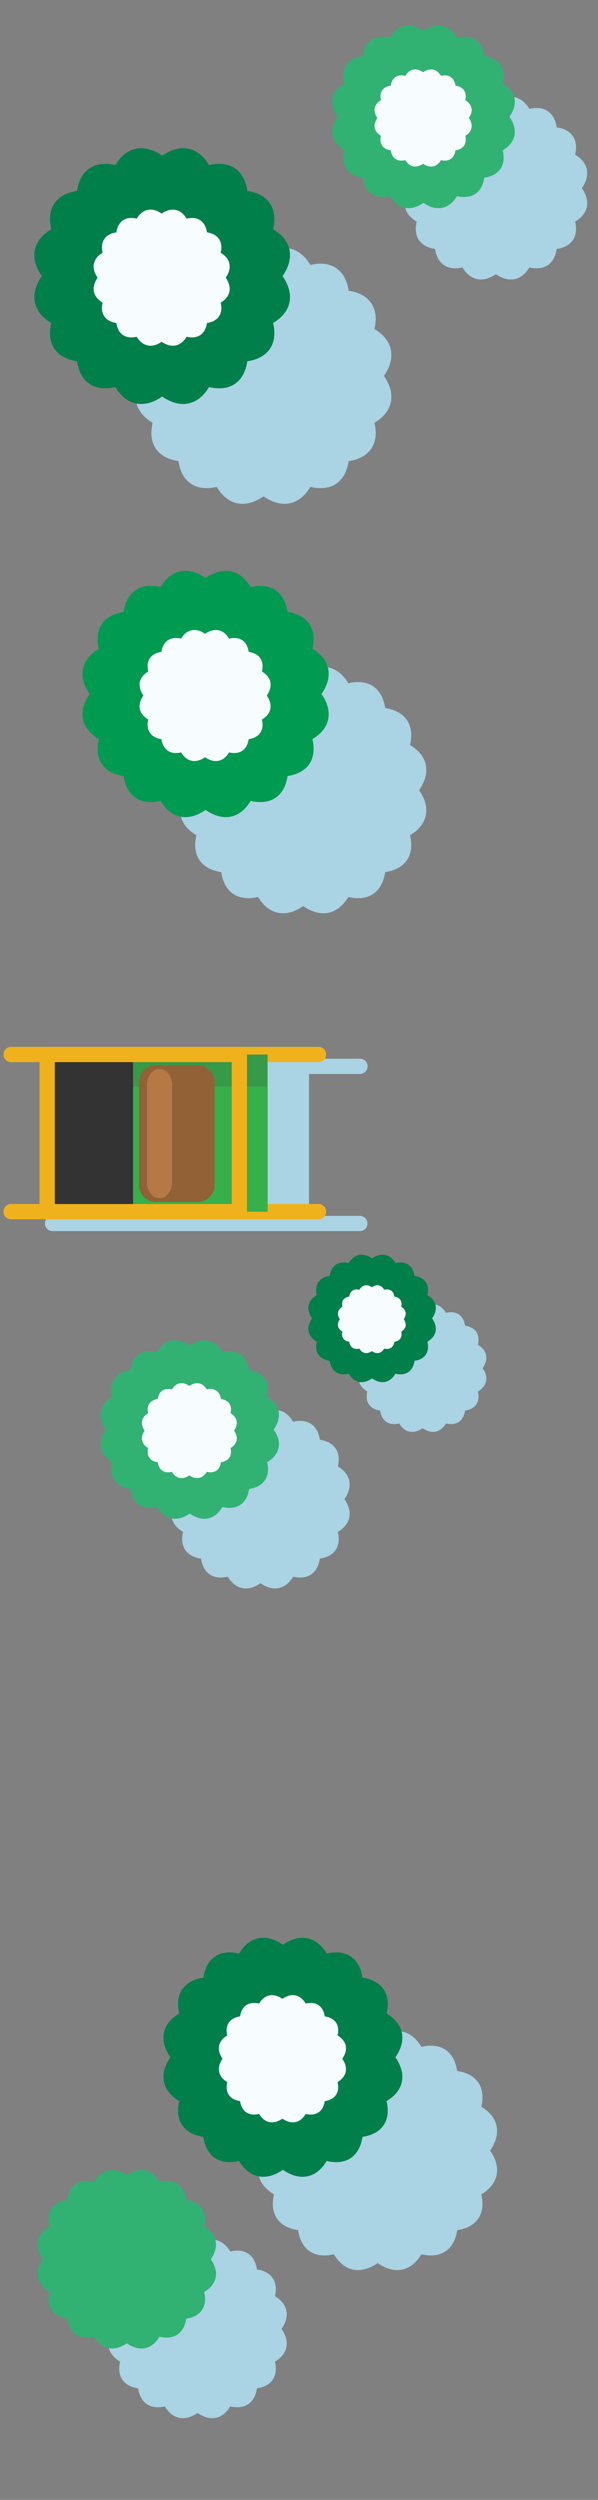 <svg xmlns="http://www.w3.org/2000/svg" xmlns:xlink="http://www.w3.org/1999/xlink" width="202" height="844" viewBox="0 0 202 844"><rect x="0" y="0" width="202" height="844" fill="#808080" stroke="none"/><defs><path id="a" d="M87.212 685.713h80.702v80.7H87.212z"/></defs><clipPath id="b"><use xlink:href="#a" overflow="visible"/></clipPath><path clip-path="url(#b)" fill="#AAD3E4" d="M165.562 726.064c4 5.8 2.825 11.322-2.986 14.79 1.56 6.583-1.515 11.107-8.144 12.08-.972 6.63-5.497 9.703-12.08 8.144-3.467 5.812-8.99 6.986-14.79 2.986-5.8 4-11.323 2.824-14.79-2.986-6.583 1.56-11.108-1.516-12.08-8.145-6.63-.972-9.704-5.496-8.144-12.078-5.81-3.47-6.986-8.992-2.986-14.79-4-5.8-2.825-11.324 2.986-14.792-1.56-6.582 1.515-11.106 8.144-12.08.972-6.628 5.497-9.703 12.08-8.144 3.467-5.813 8.99-6.986 14.79-2.986 5.8-4 11.323-2.825 14.79 2.985 6.583-1.562 11.108 1.515 12.08 8.144 6.63.973 9.704 5.497 8.144 12.08 5.812 3.467 6.986 8.99 2.986 14.79"/><path fill="#007F4A" d="M133.564 694.566c4 5.8 2.825 11.322-2.986 14.79 1.56 6.583-1.515 11.107-8.144 12.08-.972 6.63-5.497 9.703-12.08 8.144-3.467 5.812-8.99 6.986-14.79 2.986-5.8 4-11.323 2.824-14.79-2.986-6.583 1.56-11.108-1.516-12.08-8.145-6.63-.972-9.704-5.496-8.144-12.078-5.81-3.47-6.986-8.992-2.986-14.79-4-5.8-2.825-11.324 2.986-14.792-1.56-6.582 1.515-11.107 8.144-12.08.972-6.628 5.497-9.703 12.08-8.144 3.467-5.81 8.99-6.984 14.79-2.984 5.8-4 11.323-2.825 14.79 2.985 6.583-1.56 11.108 1.517 12.08 8.146 6.63.972 9.704 5.497 8.144 12.08 5.812 3.467 6.986 8.99 2.986 14.79"/><path fill="#F7FCFE" d="M115.617 695.065c2.13 3.087 1.503 6.025-1.59 7.87.83 3.502-.805 5.91-4.333 6.43-.517 3.525-2.925 5.163-6.427 4.333-1.846 3.092-4.785 3.718-7.87 1.59-3.087 2.128-6.027 1.502-7.872-1.59-3.503.83-5.91-.808-6.428-4.333-3.527-.52-5.164-2.928-4.333-6.43-3.093-1.845-3.718-4.783-1.59-7.87-2.128-3.087-1.503-6.025 1.59-7.87-.83-3.502.806-5.91 4.333-6.43.517-3.525 2.925-5.163 6.428-4.333 1.845-3.092 4.785-3.718 7.87-1.59 3.087-2.128 6.026-1.502 7.872 1.59 3.502-.83 5.91.808 6.427 4.333 3.528.52 5.164 2.928 4.334 6.43 3.092 1.845 3.718 4.784 1.59 7.87"/><defs><path id="c" d="M57.846 476.02h60.268v60.268H57.846z"/></defs><clipPath id="d"><use xlink:href="#c" overflow="visible"/></clipPath><path clip-path="url(#d)" fill="#AAD3E4" d="M116.358 506.153c2.987 4.33 2.11 8.456-2.23 11.046 1.165 4.914-1.132 8.294-6.082 9.02-.726 4.95-4.105 7.247-9.02 6.08-2.59 4.342-6.716 5.22-11.046 2.23-4.33 2.987-8.457 2.11-11.046-2.23-4.916 1.167-8.295-1.13-9.02-6.08-4.95-.726-7.248-4.104-6.082-9.02-4.34-2.59-5.218-6.716-2.23-11.047-2.988-4.33-2.11-8.456 2.23-11.046-1.166-4.915 1.13-8.295 6.08-9.02.727-4.95 4.106-7.248 9.022-6.083 2.59-4.34 6.715-5.217 11.046-2.23 4.33-2.986 8.456-2.11 11.046 2.23 4.915-1.165 8.294 1.132 9.02 6.082 4.95.727 7.247 4.105 6.082 9.02 4.34 2.59 5.217 6.716 2.23 11.047"/><path fill="#31B272" d="M92.462 482.63c2.987 4.33 2.11 8.456-2.23 11.046 1.165 4.915-1.132 8.295-6.082 9.02-.726 4.95-4.105 7.248-9.02 6.083-2.59 4.34-6.716 5.217-11.046 2.228-4.33 2.987-8.457 2.11-11.046-2.23-4.916 1.166-8.295-1.13-9.02-6.08-4.95-.727-7.248-4.105-6.082-9.022-4.34-2.59-5.218-6.715-2.23-11.046-2.988-4.33-2.11-8.456 2.23-11.046-1.166-4.915 1.13-8.295 6.08-9.02.727-4.952 4.106-7.248 9.022-6.083 2.59-4.34 6.715-5.217 11.046-2.228 4.33-2.987 8.456-2.11 11.046 2.23 4.915-1.166 8.294 1.13 9.02 6.08 4.95.727 7.247 4.105 6.082 9.022 4.34 2.59 5.217 6.715 2.23 11.046"/><path fill="#F7FCFE" d="M79.06 483.003c1.59 2.305 1.122 4.5-1.188 5.878.62 2.616-.602 4.415-3.236 4.8-.386 2.636-2.184 3.856-4.8 3.236-1.378 2.31-3.574 2.777-5.878 1.188-2.305 1.59-4.5 1.123-5.878-1.188-2.616.62-4.414-.602-4.8-3.235-2.634-.385-3.856-2.184-3.236-4.8-2.31-1.377-2.777-3.572-1.187-5.877-1.59-2.306-1.123-4.5 1.187-5.88-.62-2.614.602-4.413 3.236-4.8.386-2.633 2.184-3.854 4.8-3.234 1.378-2.312 3.573-2.777 5.878-1.19 2.304-1.59 4.5-1.122 5.878 1.19 2.616-.62 4.414.602 4.8 3.234 2.634.386 3.856 2.185 3.236 4.8 2.31 1.38 2.776 3.574 1.187 5.88"/><defs><path id="e" d="M36.594 756.146h60.268v60.268H36.594z"/></defs><clipPath id="f"><use xlink:href="#e" overflow="visible"/></clipPath><path clip-path="url(#f)" fill="#AAD3E4" d="M95.106 786.28c2.987 4.33 2.11 8.456-2.23 11.046 1.165 4.915-1.132 8.295-6.082 9.02-.726 4.95-4.105 7.246-9.02 6.082-2.59 4.34-6.716 5.217-11.046 2.23-4.33 2.986-8.457 2.108-11.046-2.23-4.916 1.164-8.295-1.13-9.02-6.082-4.95-.725-7.248-4.104-6.082-9.02-4.34-2.59-5.218-6.715-2.23-11.046-2.988-4.33-2.11-8.456 2.23-11.046-1.166-4.915 1.13-8.295 6.08-9.02.727-4.952 4.106-7.248 9.022-6.083 2.59-4.34 6.715-5.216 11.046-2.228 4.33-2.987 8.456-2.11 11.046 2.23 4.915-1.166 8.294 1.13 9.02 6.08 4.95.728 7.247 4.106 6.082 9.022 4.34 2.59 5.217 6.715 2.23 11.046"/><path fill="#31B272" d="M71.21 762.757c2.987 4.33 2.11 8.456-2.23 11.046 1.165 4.915-1.132 8.295-6.082 9.02-.726 4.952-4.105 7.248-9.02 6.083-2.59 4.34-6.716 5.217-11.046 2.23-4.33 2.985-8.457 2.108-11.046-2.23-4.916 1.165-8.295-1.13-9.02-6.082-4.95-.726-7.248-4.104-6.082-9.02-4.34-2.59-5.218-6.716-2.23-11.047-2.988-4.33-2.11-8.456 2.23-11.046-1.166-4.914 1.13-8.295 6.08-9.02.727-4.95 4.106-7.247 9.022-6.082 2.59-4.34 6.715-5.218 11.046-2.23 4.33-2.986 8.456-2.108 11.046 2.23 4.915-1.165 8.294 1.13 9.02 6.082 4.95.725 7.247 4.104 6.082 9.02 4.34 2.59 5.217 6.716 2.23 11.047"/><defs><path id="g" d="M60.842 225.176h83.156v83.16H60.842z"/></defs><clipPath id="h"><use xlink:href="#g" overflow="visible"/></clipPath><path clip-path="url(#h)" fill="#AAD3E4" d="M141.576 266.757c4.122 5.975 2.91 11.668-3.077 15.24 1.607 6.783-1.562 11.445-8.392 12.446-1.002 6.83-5.665 10-12.447 8.393-3.572 5.988-9.264 7.2-15.24 3.077-5.975 4.122-11.668 2.91-15.24-3.077-6.783 1.607-11.446-1.562-12.447-8.393-6.83-1-10-5.663-8.392-12.445-5.986-3.573-7.197-9.267-3.076-15.24-4.12-5.976-2.91-11.67 3.077-15.242-1.607-6.782 1.562-11.444 8.393-12.446 1-6.83 5.664-10 12.446-8.392 3.572-5.988 9.265-7.2 15.24-3.077 5.976-4.12 11.668-2.91 15.24 3.078 6.783-1.608 11.446 1.562 12.448 8.392 6.83 1.002 10 5.664 8.39 12.446 5.99 3.573 7.2 9.267 3.078 15.24"/><path fill="#019A51" d="M108.604 234.3c4.122 5.976 2.91 11.67-3.077 15.242 1.608 6.78-1.56 11.444-8.39 12.445-1.003 6.83-5.666 10-12.448 8.393-3.574 5.987-9.266 7.198-15.242 3.076-5.975 4.122-11.668 2.91-15.24-3.076-6.783 1.607-11.446-1.562-12.447-8.393-6.83-1-10-5.664-8.39-12.445-5.988-3.573-7.2-9.267-3.078-15.24-4.12-5.976-2.91-11.67 3.077-15.242-1.61-6.782 1.56-11.445 8.39-12.446 1.002-6.83 5.665-10 12.447-8.392 3.573-5.988 9.266-7.2 15.24-3.077 5.977-4.122 11.67-2.91 15.242 3.077 6.78-1.608 11.444 1.56 12.446 8.392 6.83 1 10 5.664 8.39 12.446 5.99 3.573 7.2 9.266 3.078 15.24"/><path fill="#F7FCFE" d="M90.11 234.816c2.194 3.18 1.55 6.21-1.636 8.11.855 3.608-.83 6.09-4.466 6.622-.533 3.635-3.014 5.32-6.623 4.466-1.9 3.187-4.93 3.83-8.11 1.638-3.18 2.193-6.21 1.55-8.11-1.638-3.61.855-6.09-.83-6.624-4.466-3.633-.53-5.32-3.014-4.464-6.623-3.186-1.9-3.83-4.93-1.638-8.11-2.193-3.18-1.548-6.208 1.638-8.11-.856-3.608.83-6.09 4.465-6.622.534-3.635 3.015-5.32 6.624-4.466 1.902-3.186 4.93-3.83 8.11-1.637 3.18-2.194 6.21-1.55 8.11 1.637 3.61-.855 6.09.83 6.624 4.466 3.635.532 5.32 3.014 4.466 6.623 3.186 1.9 3.83 4.93 1.637 8.11"/><defs><path id="i" d="M121.232 440.387h43.044v43.044h-43.044z"/></defs><clipPath id="j"><use xlink:href="#i" overflow="visible"/></clipPath><path clip-path="url(#j)" fill="#AAD3E4" d="M163.022 461.91c2.134 3.093 1.507 6.04-1.593 7.89.83 3.51-.81 5.925-4.344 6.442-.52 3.535-2.932 5.176-6.443 4.344-1.85 3.1-4.796 3.727-7.89 1.592-3.092 2.136-6.04 1.508-7.89-1.592-3.51.832-5.923-.81-6.44-4.344-3.537-.52-5.177-2.933-4.345-6.443-3.1-1.85-3.726-4.797-1.593-7.89-2.133-3.093-1.506-6.04 1.593-7.89-.832-3.512.808-5.926 4.344-6.442.518-3.535 2.932-5.176 6.442-4.344 1.85-3.1 4.797-3.728 7.89-1.593 3.093-2.134 6.04-1.507 7.89 1.594 3.51-.832 5.923.81 6.442 4.344 3.535.518 5.175 2.932 4.343 6.443 3.1 1.85 3.726 4.797 1.592 7.89"/><path fill="#007F4A" d="M145.956 445.11c2.134 3.093 1.507 6.04-1.593 7.89.832 3.51-.808 5.924-4.343 6.44-.52 3.535-2.932 5.178-6.443 4.346-1.85 3.1-4.796 3.726-7.89 1.592-3.092 2.134-6.04 1.507-7.89-1.592-3.51.832-5.923-.81-6.44-4.345-3.537-.518-5.177-2.932-4.345-6.44-3.1-1.85-3.726-4.797-1.593-7.89-2.134-3.095-1.507-6.04 1.592-7.89-.832-3.512.808-5.926 4.344-6.443.518-3.534 2.932-5.177 6.442-4.345 1.85-3.1 4.797-3.726 7.89-1.592 3.093-2.134 6.04-1.507 7.89 1.592 3.51-.832 5.923.81 6.442 4.345 3.535.52 5.175 2.933 4.343 6.442 3.1 1.85 3.726 4.796 1.593 7.89"/><path fill="#F7FCFE" d="M136.382 445.375c1.135 1.646.802 3.214-.848 4.198.443 1.868-.43 3.152-2.31 3.43-.277 1.88-1.56 2.753-3.43 2.31-.984 1.648-2.552 1.982-4.198.85-1.645 1.134-3.213.8-4.198-.85-1.868.442-3.152-.43-3.428-2.31-1.88-.276-2.754-1.562-2.31-3.43-1.65-.984-1.984-2.552-.85-4.198-1.134-1.646-.8-3.214.85-4.198-.444-1.867.43-3.15 2.31-3.43.276-1.88 1.56-2.753 3.428-2.31.985-1.65 2.553-1.983 4.198-.85 1.646-1.135 3.214-.8 4.2.85 1.867-.443 3.15.43 3.427 2.31 1.88.277 2.754 1.563 2.31 3.43 1.652.985 1.985 2.553.85 4.198"/><defs><path id="k" d="M45.848 83.747h86.357v86.35H45.848z"/></defs><clipPath id="l"><use xlink:href="#k" overflow="visible"/></clipPath><path clip-path="url(#l)" fill="#AAD3E4" d="M129.69 126.922c4.28 6.205 3.022 12.117-3.196 15.828 1.67 7.043-1.622 11.885-8.715 12.925-1.04 7.093-5.883 10.384-12.926 8.714-3.71 6.217-9.622 7.475-15.828 3.195-6.205 4.28-12.117 3.022-15.828-3.196-7.043 1.67-11.885-1.622-12.925-8.715-7.093-1.04-10.384-5.882-8.714-12.925-6.22-3.71-7.477-9.623-3.197-15.828-4.28-6.205-3.022-12.117 3.196-15.828-1.67-7.043 1.62-11.885 8.713-12.925 1.04-7.094 5.882-10.385 12.925-8.715 3.71-6.22 9.623-7.476 15.828-3.196 6.206-4.28 12.117-3.023 15.828 3.195 7.043-1.67 11.885 1.62 12.925 8.714 7.092 1.04 10.383 5.88 8.714 12.924 6.218 3.712 7.476 9.623 3.195 15.828"/><path fill="#007F4A" d="M95.45 93.217c4.28 6.205 3.022 12.117-3.196 15.828 1.67 7.043-1.622 11.885-8.715 12.925-1.04 7.093-5.883 10.384-12.926 8.714-3.71 6.218-9.622 7.476-15.828 3.196-6.205 4.28-12.117 3.022-15.828-3.196-7.043 1.67-11.885-1.62-12.925-8.714-7.093-1.04-10.384-5.882-8.714-12.925-6.22-3.71-7.477-9.623-3.197-15.828C9.843 87.012 11.1 81.1 17.32 77.39c-1.67-7.044 1.62-11.886 8.713-12.926 1.04-7.093 5.882-10.384 12.925-8.714 3.71-6.22 9.623-7.477 15.828-3.196 6.206-4.28 12.117-3.023 15.828 3.196 7.043-1.67 11.885 1.62 12.925 8.714 7.092 1.04 10.383 5.882 8.714 12.925 6.218 3.71 7.475 9.622 3.195 15.827"/><path fill="#F7FCFE" d="M76.244 93.75c2.278 3.303 1.608 6.45-1.7 8.424.888 3.747-.863 6.324-4.638 6.878-.553 3.774-3.13 5.525-6.878 4.637-1.974 3.308-5.12 3.977-8.422 1.7-3.302 2.277-6.448 1.608-8.423-1.7-3.748.887-6.324-.864-6.878-4.638-3.774-.554-5.525-3.13-4.637-6.878-3.31-1.975-3.978-5.12-1.7-8.423-2.278-3.3-1.61-6.447 1.7-8.42-.888-3.75.863-6.326 4.637-6.88.554-3.774 3.13-5.525 6.878-4.637 1.975-3.31 5.12-3.978 8.423-1.7 3.302-2.278 6.448-1.61 8.422 1.7 3.748-.888 6.325.863 6.878 4.638 3.775.554 5.526 3.13 4.638 6.88 3.308 1.973 3.977 5.12 1.7 8.42"/><defs><path id="m" d="M136.673 32.687h61.678v61.68h-61.677z"/></defs><clipPath id="n"><use xlink:href="#m" overflow="visible"/></clipPath><path clip-path="url(#n)" fill="#AAD3E4" d="M196.555 63.527c3.057 4.432 2.16 8.654-2.282 11.305 1.192 5.03-1.158 8.488-6.224 9.23-.744 5.067-4.202 7.418-9.233 6.225-2.65 4.44-6.872 5.34-11.304 2.282-4.432 3.056-8.654 2.158-11.305-2.283-5.03 1.193-8.49-1.158-9.23-6.224-5.067-.743-7.418-4.2-6.225-9.23-4.44-2.652-5.34-6.874-2.283-11.306-3.057-4.432-2.158-8.654 2.283-11.305-1.193-5.03 1.158-8.488 6.224-9.23.742-5.067 4.2-7.418 9.23-6.225 2.652-4.44 6.874-5.34 11.306-2.282 4.432-3.057 8.654-2.16 11.304 2.282 5.03-1.193 8.49 1.158 9.232 6.224 5.065.744 7.415 4.202 6.223 9.232 4.44 2.65 5.338 6.873 2.282 11.305"/><path fill="#31B272" d="M172.1 39.454c3.057 4.432 2.16 8.654-2.282 11.305 1.192 5.03-1.158 8.487-6.224 9.23-.743 5.065-4.2 7.416-9.232 6.223-2.65 4.44-6.872 5.34-11.304 2.282-4.432 3.057-8.654 2.16-11.305-2.282-5.03 1.193-8.49-1.158-9.23-6.224-5.067-.744-7.418-4.202-6.225-9.23-4.44-2.652-5.34-6.874-2.283-11.306-3.057-4.432-2.158-8.654 2.283-11.305-1.193-5.03 1.158-8.49 6.224-9.232.742-5.066 4.2-7.417 9.23-6.224 2.652-4.44 6.874-5.34 11.306-2.282 4.432-3.057 8.654-2.16 11.304 2.282 5.03-1.193 8.49 1.158 9.232 6.224 5.066.743 7.416 4.2 6.224 9.23 4.44 2.652 5.338 6.874 2.282 11.306"/><path fill="#F7FCFE" d="M158.382 39.835c1.627 2.36 1.15 4.605-1.214 6.016.634 2.677-.617 4.518-3.313 4.913-.395 2.696-2.235 3.947-4.912 3.312-1.41 2.363-3.657 2.84-6.015 1.214-2.36 1.626-4.606 1.148-6.016-1.215-2.677.635-4.517-.616-4.912-3.312-2.696-.395-3.947-2.236-3.312-4.912-2.364-1.41-2.842-3.656-1.215-6.015-1.627-2.358-1.15-4.605 1.215-6.016-.635-2.677.616-4.518 3.312-4.913.395-2.696 2.235-3.947 4.912-3.312 1.41-2.363 3.657-2.84 6.016-1.214 2.358-1.626 4.605-1.147 6.015 1.215 2.677-.635 4.517.616 4.912 3.312 2.696.395 3.947 2.236 3.313 4.912 2.363 1.41 2.84 3.658 1.214 6.015"/><path fill="#AAD3E4" d="M121.596 410.496H104.39v-47.908h17.206a2.574 2.574 0 1 0 .001-5.149H17.744a2.574 2.574 0 1 0 0 5.149h9.61v47.905h-9.61a2.575 2.575 0 0 0 0 5.15h103.851a2.575 2.575 0 0 0 .001-5.149z"/><path stroke="#EFB21D" stroke-width="5.151" stroke-linecap="round" stroke-linejoin="round" stroke-miterlimit="10" fill="none" d="M107.596 356.014H3.746m103.85 53.056H3.746"/><path fill="#369A48" d="M15.93 356.014h74.458v53.057H15.93z"/><path fill="#36B04A" d="M15.93 366.808h74.458V409.1H15.93z"/><path fill="#333" d="M15.536 356.014h29.417v53.057H15.536z"/><path stroke="#EFB21D" stroke-width="5.151" stroke-linecap="round" stroke-linejoin="round" stroke-miterlimit="10" fill="none" d="M15.93 356.014h64.92v53.057H15.93z"/><path fill="#926136" d="M52.667 405.814a5.724 5.724 0 0 1-5.723-5.724v-34.746a5.722 5.722 0 0 1 5.723-5.722c3.16 0 5.723 2.56 5.723 5.722v34.746c0 3.16-2.56 5.724-5.723 5.724z"/><path fill="#926136" d="M53.65 359.622h13.107c3.16 0 5.723 2.56 5.723 5.722v34.746a5.725 5.725 0 0 1-5.723 5.724H54.285"/><path fill="#B57945" d="M53.892 404.552c-2.356 0-4.267-2.445-4.267-5.463v-32.743c0-3.018 1.91-5.464 4.267-5.464s4.267 2.446 4.267 5.464v32.742c0 3.017-1.91 5.462-4.268 5.462z"/></svg>